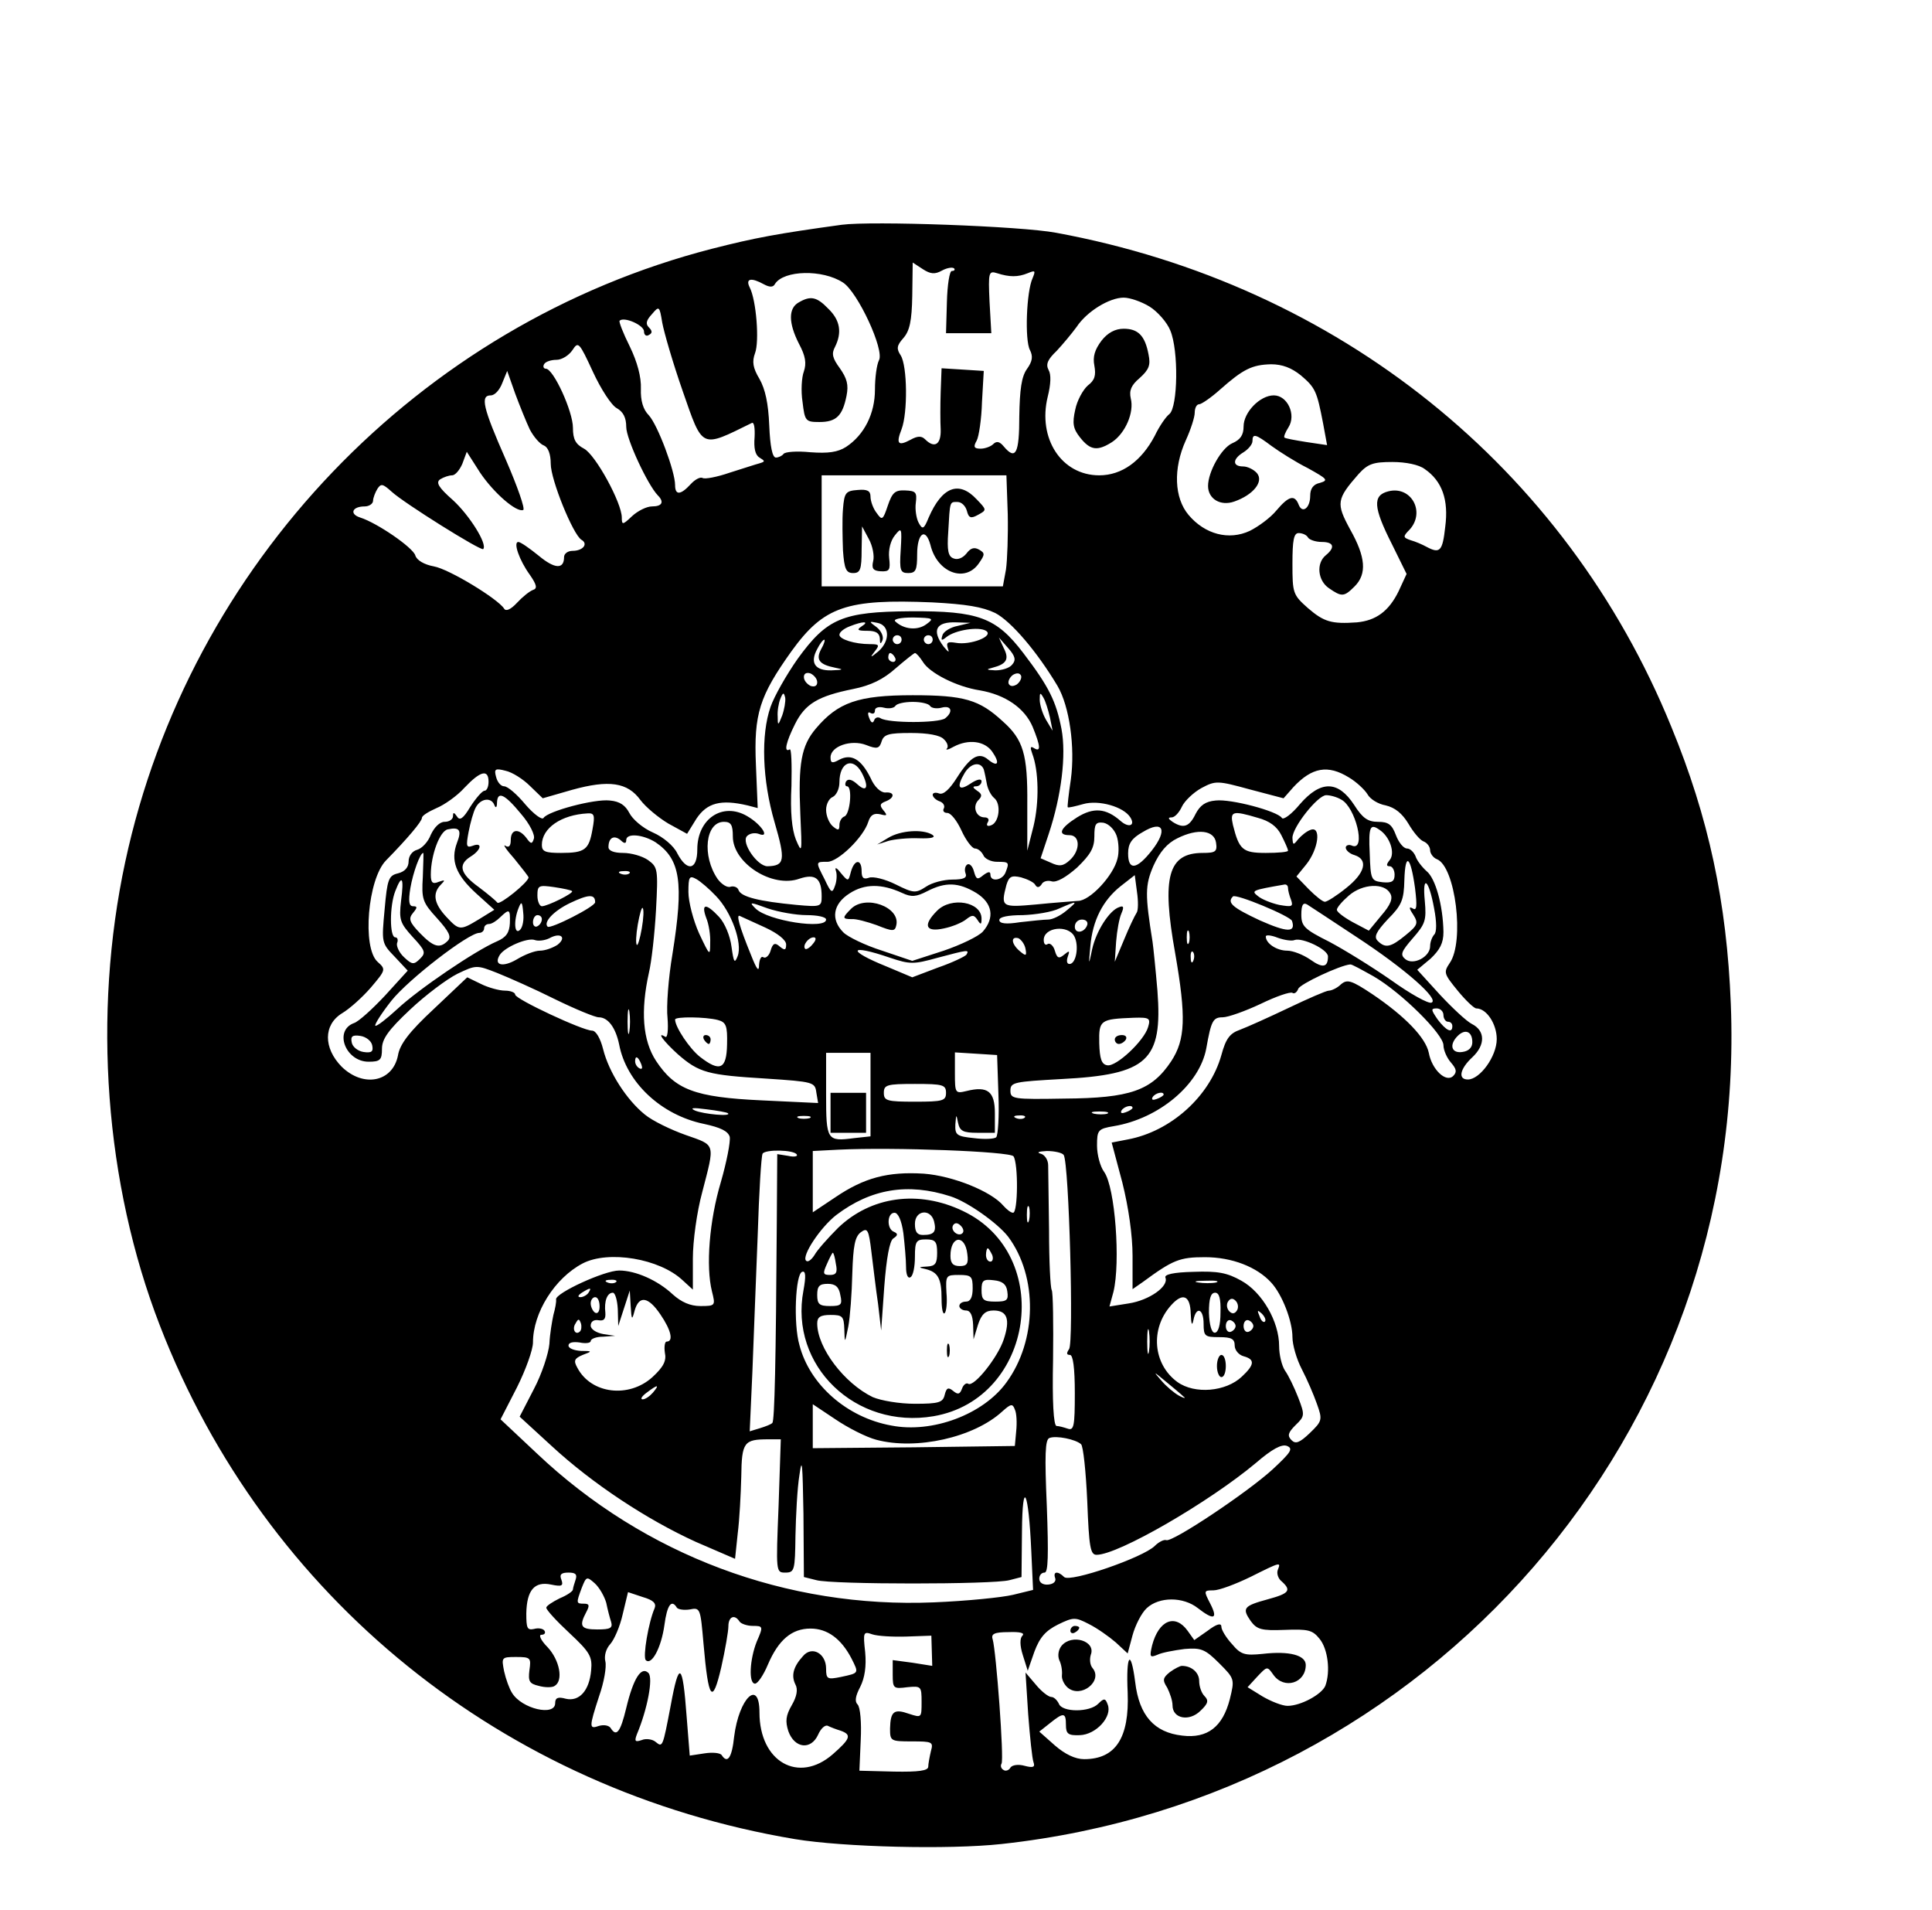 <?xml version="1.0" standalone="no"?>
<!DOCTYPE svg PUBLIC "-//W3C//DTD SVG 20010904//EN"
 "http://www.w3.org/TR/2001/REC-SVG-20010904/DTD/svg10.dtd">
<svg version="1.0" xmlns="http://www.w3.org/2000/svg"
 width="435pt" height="430pt" viewBox="0 0 435 430"
 preserveAspectRatio="xMidYMid meet">

<g transform="translate(0,430) scale(0.1,-0.1)"
fill="#000000" stroke="none">
<path d="M1895 3794 c-145 -20 -194 -29 -292 -54 -660 -170 -1177 -710 -1321
-1380 -74 -344 -46 -724 78 -1044 237 -613 774 -1046 1430 -1156 109 -18 346
-24 465 -11 966 105 1680 927 1642 1891 -9 229 -50 420 -134 624 -238 584
-750 995 -1385 1112 -79 15 -416 27 -483 18z m226 -103 c11 6 23 8 27 5 3 -3
1 -6 -5 -6 -5 0 -10 -31 -11 -70 l-2 -70 51 0 51 0 -4 71 c-3 66 -2 70 17 64
28 -9 47 -9 69 0 17 7 18 6 11 -11 -14 -30 -18 -140 -6 -162 7 -14 6 -25 -7
-43 -12 -17 -16 -46 -17 -106 0 -84 -8 -100 -35 -68 -9 11 -16 13 -24 5 -5 -5
-18 -10 -28 -10 -15 0 -17 4 -9 18 5 9 11 49 12 87 l4 70 -47 3 -48 3 -2 -53
c-1 -29 -1 -68 0 -85 1 -34 -14 -43 -35 -22 -8 8 -17 8 -33 -1 -28 -15 -33 -9
-20 24 14 37 13 142 -2 166 -10 15 -9 22 6 39 14 16 19 38 20 95 l1 75 23 -15
c17 -11 27 -12 43 -3z m-223 -27 c33 -21 94 -152 81 -175 -5 -10 -9 -39 -9
-66 0 -54 -24 -102 -65 -129 -19 -12 -40 -15 -81 -12 -30 3 -57 1 -60 -4 -3
-4 -11 -8 -17 -8 -8 0 -13 25 -15 72 -2 50 -9 82 -22 105 -15 25 -17 39 -10
58 10 26 3 119 -12 148 -10 20 3 23 32 7 13 -7 21 -7 25 1 20 31 107 33 153 3z
m690 -54 c18 -11 40 -36 47 -54 19 -45 17 -172 -2 -188 -8 -6 -23 -28 -33 -49
-30 -57 -74 -89 -125 -89 -85 0 -139 83 -116 177 7 28 8 50 2 60 -7 13 -2 24
18 43 14 15 34 39 45 54 23 35 74 66 106 66 14 0 40 -9 58 -20z m-1051 -190
c46 -132 40 -129 156 -72 5 2 7 -12 6 -32 -2 -24 1 -40 11 -46 13 -8 13 -9 0
-13 -8 -2 -38 -12 -67 -21 -29 -10 -56 -15 -61 -12 -5 3 -17 -3 -27 -14 -23
-25 -35 -25 -35 -2 0 31 -39 135 -59 157 -13 13 -19 33 -18 60 1 26 -8 60 -25
95 -15 30 -25 56 -23 58 10 10 55 -10 55 -24 0 -8 5 -12 11 -8 8 4 8 9 0 17
-8 8 -6 16 7 30 16 19 17 18 23 -19 4 -22 24 -91 46 -154z m-148 -39 c14 -8
21 -21 21 -42 0 -27 48 -130 71 -154 15 -15 10 -25 -13 -25 -12 0 -32 -10 -45
-22 -21 -20 -23 -20 -23 -3 0 33 -59 141 -85 155 -19 10 -25 21 -25 47 0 37
-44 133 -61 133 -5 0 -7 5 -4 10 3 6 16 10 28 10 12 0 28 10 36 22 13 20 15
18 46 -49 18 -39 42 -76 54 -82z m1540 74 c33 -28 36 -36 50 -108 l9 -49 -47
7 c-25 4 -47 8 -49 10 -2 2 2 12 9 23 18 28 -2 72 -33 72 -31 0 -68 -38 -68
-70 0 -19 -7 -30 -26 -38 -24 -11 -54 -64 -54 -96 0 -29 28 -46 59 -35 43 15
67 45 51 64 -7 8 -21 15 -31 15 -25 0 -24 17 1 32 11 7 20 18 20 25 0 18 7 16
43 -11 18 -13 54 -36 82 -50 43 -24 47 -27 27 -33 -15 -3 -22 -13 -22 -29 0
-28 -18 -41 -26 -20 -9 23 -22 20 -50 -13 -13 -16 -40 -36 -60 -46 -47 -22
-101 -8 -138 36 -32 38 -35 104 -6 168 11 24 20 52 20 62 0 10 4 19 10 19 5 0
27 15 47 33 52 46 72 56 115 57 25 0 46 -8 67 -25z m-1736 -122 c9 -17 23 -33
32 -36 9 -4 15 -19 15 -41 0 -36 50 -159 69 -171 16 -9 4 -25 -20 -25 -10 0
-19 -6 -19 -14 0 -28 -21 -27 -57 3 -21 17 -41 31 -46 31 -12 0 2 -41 26 -74
16 -23 17 -31 7 -34 -8 -3 -24 -16 -36 -29 -14 -15 -25 -20 -29 -13 -14 22
-124 89 -158 95 -22 4 -39 14 -42 25 -6 18 -86 73 -124 85 -25 8 -18 25 10 25
10 0 19 6 19 13 0 6 5 19 10 27 8 12 12 11 32 -7 27 -25 201 -134 206 -129 10
11 -31 76 -68 110 -33 29 -39 40 -29 47 8 5 20 9 27 9 7 0 17 12 23 26 l10 27
30 -47 c31 -46 82 -90 97 -84 5 2 -13 53 -39 113 -52 118 -58 145 -34 145 9 0
20 12 26 28 l11 27 18 -51 c10 -27 25 -64 33 -81z m2015 -89 c39 -27 54 -69
46 -130 -6 -55 -12 -61 -42 -45 -9 5 -25 12 -36 15 -17 6 -18 8 -2 24 36 40 3
99 -48 86 -36 -9 -34 -36 8 -119 l33 -67 -18 -39 c-22 -45 -51 -66 -94 -70
-57 -4 -74 1 -110 32 -34 30 -35 34 -35 100 0 53 3 69 14 69 8 0 18 -4 21 -10
3 -5 17 -10 31 -10 27 0 31 -12 9 -30 -22 -18 -18 -57 7 -74 29 -20 34 -20 58
4 28 28 25 66 -10 128 -32 59 -31 68 19 125 21 23 33 27 76 27 30 0 60 -6 73
-16z m-939 -101 c1 -48 -1 -104 -4 -125 l-7 -38 -204 0 -204 0 0 125 0 125
208 0 208 0 3 -87z m-28 -223 c36 -19 94 -87 140 -164 27 -46 40 -138 30 -211
-5 -33 -8 -61 -7 -62 1 -2 17 2 35 7 35 10 91 -6 106 -30 12 -19 -4 -24 -22
-8 -33 29 -61 31 -98 8 -38 -24 -45 -40 -17 -40 24 0 25 -34 1 -56 -15 -14
-24 -15 -43 -6 l-23 10 18 54 c29 87 40 178 29 237 -12 62 -28 95 -86 171 -61
80 -101 95 -254 94 -153 -1 -188 -16 -254 -107 -26 -37 -53 -85 -61 -108 -22
-63 -19 -164 9 -260 25 -86 23 -98 -16 -99 -23 0 -60 54 -46 68 6 6 17 8 26 5
27 -11 7 21 -26 40 -55 32 -112 -6 -112 -75 0 -47 -23 -51 -45 -9 -8 17 -32
37 -55 47 -23 10 -46 30 -53 44 -9 17 -21 26 -44 28 -35 4 -139 -24 -149 -39
-3 -6 -22 8 -41 30 -19 23 -40 41 -48 41 -7 0 -15 9 -18 21 -5 18 -2 20 21 14
15 -3 40 -19 55 -34 l29 -28 66 19 c83 23 125 17 154 -23 12 -16 41 -40 63
-53 l42 -23 21 34 c24 36 55 44 115 30 l23 -6 -4 97 c-5 115 8 155 80 256 73
101 124 118 317 110 76 -4 113 -10 142 -24z m-155 -25 c-20 -15 -51 -12 -70 6
-6 5 10 9 40 9 45 -1 48 -2 30 -15z m-146 -5 c-12 -8 -9 -10 13 -10 19 0 27
-5 28 -17 0 -13 2 -14 6 -4 3 8 -3 21 -13 29 -18 13 -18 14 1 10 28 -5 30 -40
3 -64 -18 -15 -20 -15 -9 -1 12 15 11 17 -10 17 -35 0 -69 11 -69 21 0 6 10
14 23 19 30 12 46 12 27 0z m216 1 c-16 -3 -32 -13 -34 -21 -4 -12 -2 -13 9
-4 20 16 73 24 89 14 19 -12 -35 -33 -68 -27 -18 3 -22 1 -18 -12 4 -11 2 -10
-9 3 -28 37 -18 57 29 55 l31 -1 -29 -7z m-126 -31 c0 -5 -4 -10 -10 -10 -5 0
-10 5 -10 10 0 6 5 10 10 10 6 0 10 -4 10 -10z m70 0 c0 -5 -4 -10 -10 -10 -5
0 -10 5 -10 10 0 6 5 10 10 10 6 0 10 -4 10 -10z m-251 -21 c-13 -24 -4 -35
31 -42 21 -4 19 -5 -8 -6 -37 -1 -49 17 -32 48 6 12 13 21 16 21 2 0 0 -9 -7
-21z m430 -35 c-6 -8 -23 -13 -38 -13 -20 1 -22 2 -6 6 31 8 38 19 25 44 l-11
24 21 -24 c16 -18 18 -27 9 -37z m-264 16 c3 -5 1 -10 -4 -10 -6 0 -11 5 -11
10 0 6 2 10 4 10 3 0 8 -4 11 -10z m63 -10 c15 -25 76 -56 128 -64 58 -10 101
-40 119 -82 18 -44 19 -58 3 -48 -8 5 -9 2 -4 -12 15 -39 16 -110 3 -164 l-14
-55 0 105 c1 112 -9 145 -55 186 -53 49 -87 59 -203 59 -123 0 -168 -16 -218
-75 -33 -39 -40 -79 -35 -193 4 -87 4 -90 -10 -57 -9 23 -13 62 -10 121 1 48
0 85 -4 82 -14 -8 -8 17 12 57 23 46 52 63 131 79 40 8 68 22 95 46 22 19 41
34 44 35 3 0 11 -9 18 -20z m-238 -46 c0 -8 -6 -11 -15 -8 -8 4 -15 12 -15 20
0 8 6 11 15 8 8 -4 15 -12 15 -20z m449 -5 c-9 -5 -15 -4 -18 2 -2 6 3 15 10
20 9 5 15 4 18 -2 2 -6 -3 -15 -10 -20z m-528 -70 c-9 -23 -10 -23 -10 -2 -1
12 2 30 6 40 6 15 8 15 11 2 1 -8 -2 -26 -7 -40z m603 -4 l6 -30 -15 25 c-8
14 -14 34 -14 45 0 16 1 17 8 5 5 -8 11 -28 15 -45z m-270 26 c3 -5 15 -7 26
-4 22 6 27 -9 8 -24 -15 -11 -127 -11 -145 0 -6 4 -13 2 -15 -5 -3 -7 -7 -5
-11 6 -4 10 -3 15 3 11 6 -3 10 -1 10 6 0 6 8 9 20 6 11 -3 23 -1 26 4 3 5 20
9 39 9 19 0 36 -4 39 -9z m31 -75 c8 -7 11 -17 7 -21 -4 -4 3 -3 15 4 34 18
70 13 87 -11 18 -26 13 -36 -9 -18 -21 18 -40 7 -70 -40 -17 -27 -31 -40 -41
-36 -8 3 -14 1 -14 -3 0 -5 7 -12 16 -15 8 -3 12 -10 9 -16 -3 -5 0 -10 8 -10
8 0 22 -18 32 -40 10 -22 24 -40 30 -40 7 0 15 -7 19 -15 3 -8 17 -15 31 -15
27 0 28 -1 19 -24 -7 -18 -34 -22 -34 -5 0 8 -5 7 -16 -1 -13 -11 -16 -10 -21
8 -3 12 -10 19 -15 16 -5 -3 -7 -12 -4 -20 4 -10 -4 -14 -30 -14 -19 0 -46 -7
-59 -16 -23 -15 -28 -15 -68 5 -24 12 -52 19 -61 15 -12 -4 -16 0 -16 15 0 28
-16 27 -24 -1 -6 -23 -6 -23 -23 -3 -9 12 -14 14 -11 5 3 -8 2 -24 -2 -34 -6
-18 -9 -16 -23 14 -21 41 -21 40 6 40 24 0 81 55 92 90 5 16 13 20 27 17 15
-4 17 -3 7 9 -9 11 -8 15 5 20 21 8 21 22 -1 20 -10 0 -24 12 -33 33 -21 42
-43 55 -70 41 -16 -9 -20 -8 -20 5 0 25 46 41 80 28 25 -10 30 -8 35 8 5 16
16 19 66 19 38 0 66 -5 74 -14z m-185 -75 c17 -32 12 -46 -9 -27 -12 11 -21
14 -26 7 -3 -6 -2 -11 2 -11 13 0 7 -64 -6 -68 -6 -2 -11 -11 -11 -19 0 -13
-3 -13 -15 -3 -8 7 -15 23 -15 37 0 13 7 26 15 29 8 4 15 18 15 33 0 45 30 58
50 22z m275 7 c2 -7 5 -22 7 -33 2 -11 9 -25 16 -31 17 -13 12 -56 -7 -62 -8
-3 -11 0 -7 7 4 6 1 11 -7 11 -20 0 -28 25 -14 39 9 9 8 14 -3 21 -10 7 -11
10 -2 10 6 0 12 5 12 11 0 7 -10 5 -25 -5 -27 -18 -32 -8 -13 24 14 23 36 26
43 8z m822 -18 c17 -10 36 -28 42 -38 6 -11 24 -22 41 -25 21 -5 37 -18 51
-41 11 -19 26 -37 34 -40 8 -3 15 -12 15 -20 0 -7 7 -17 15 -20 42 -16 63
-186 29 -234 -14 -21 -13 -24 18 -62 18 -22 37 -40 42 -40 23 0 46 -35 46 -69
0 -39 -38 -91 -65 -91 -23 0 -18 24 10 50 30 28 29 60 -1 75 -12 6 -44 36 -72
66 l-51 56 30 25 c21 20 29 35 29 60 -1 60 -18 121 -38 137 -10 9 -22 24 -25
34 -4 9 -12 17 -19 17 -8 0 -19 14 -25 30 -9 24 -17 30 -40 30 -23 0 -35 8
-54 38 -36 55 -75 56 -122 2 -19 -23 -38 -37 -41 -31 -10 15 -114 43 -149 39
-23 -2 -35 -11 -45 -30 -14 -29 -27 -34 -52 -18 -10 7 -11 10 -2 10 7 0 17 11
23 24 6 13 26 32 44 42 32 17 36 17 109 -3 l76 -20 22 25 c42 45 78 51 125 22z
m-1937 -10 c0 -11 -4 -20 -9 -20 -5 0 -19 -16 -32 -36 -16 -27 -24 -32 -30
-22 -7 10 -9 10 -9 1 0 -7 -8 -13 -19 -13 -11 0 -23 -12 -31 -29 -6 -16 -20
-31 -31 -34 -11 -3 -19 -14 -19 -26 0 -13 -8 -23 -24 -27 -21 -5 -24 -13 -30
-81 -7 -75 -7 -76 23 -107 l29 -31 -51 -56 c-29 -31 -60 -59 -70 -62 -46 -17
-19 -87 33 -87 26 0 30 4 30 29 0 22 14 42 63 88 35 33 83 69 107 81 42 20 43
20 89 2 25 -10 84 -36 130 -59 47 -23 91 -41 99 -41 21 0 38 -23 46 -61 16
-85 94 -159 191 -179 37 -8 54 -16 58 -29 2 -11 -7 -57 -20 -102 -26 -87 -34
-190 -20 -246 8 -32 8 -33 -26 -33 -23 0 -43 9 -62 26 -34 32 -84 54 -121 54
-33 0 -144 -51 -142 -65 1 -5 -2 -21 -6 -35 -3 -14 -8 -43 -9 -65 -2 -22 -17
-68 -35 -102 l-32 -62 72 -66 c92 -85 215 -166 325 -216 l88 -38 6 57 c4 31 7
89 8 128 1 78 6 84 61 84 l28 0 -5 -150 c-6 -149 -6 -150 15 -150 21 0 22 5
23 83 1 45 4 107 9 137 6 43 7 24 9 -87 l1 -143 28 -7 c35 -10 399 -10 435 0
l27 7 1 103 c1 121 15 92 21 -45 l4 -87 -45 -11 c-25 -6 -105 -14 -178 -17
-332 -14 -652 106 -894 335 l-82 77 37 72 c20 40 36 85 36 101 0 67 49 145
112 178 58 30 173 11 225 -38 l23 -21 0 70 c0 39 9 105 21 149 29 112 31 105
-37 129 -34 12 -75 32 -92 46 -41 33 -81 95 -94 147 -6 24 -16 42 -25 42 -21
0 -173 71 -173 81 0 5 -11 9 -23 9 -13 0 -38 7 -54 15 l-31 15 -75 -71 c-56
-52 -77 -80 -81 -105 -12 -60 -78 -73 -127 -25 -41 42 -41 94 1 120 17 10 46
36 65 58 34 40 34 41 15 58 -35 32 -22 186 19 228 49 50 81 88 81 96 0 5 15
14 33 22 17 7 46 27 63 46 36 38 54 42 54 13z m73 -72 c20 -23 32 -48 29 -56
-4 -13 -7 -12 -17 2 -17 22 -35 20 -35 -5 0 -13 -4 -18 -12 -13 -7 5 2 -9 20
-29 17 -21 32 -40 32 -42 0 -11 -65 -63 -70 -57 -3 4 -22 20 -42 35 -43 31
-47 51 -18 69 24 15 27 33 4 24 -14 -5 -15 -1 -9 31 4 21 11 46 16 55 11 21
35 24 42 6 3 -8 6 -6 6 5 1 27 17 20 54 -25z m1847 32 c32 -17 56 -115 25
-104 -8 4 -15 1 -15 -4 0 -6 9 -14 20 -17 31 -10 24 -40 -19 -74 -21 -17 -43
-31 -48 -31 -5 0 -21 13 -36 28 l-28 29 22 27 c28 35 34 87 10 78 -9 -3 -21
-13 -28 -21 -11 -14 -12 -14 -13 3 0 24 57 96 76 96 9 0 24 -4 34 -10z m-1686
-67 c-8 -46 -17 -53 -71 -53 -35 0 -43 3 -43 18 0 38 44 68 103 71 15 1 17 -4
11 -36z m1498 26 c26 -7 43 -19 53 -39 8 -16 15 -31 15 -35 0 -3 -22 -5 -50
-5 -52 0 -60 7 -74 63 -7 31 -1 33 56 16z m-1182 -42 c0 -60 89 -117 150 -95
36 12 50 1 50 -40 0 -23 -2 -24 -57 -19 -84 8 -124 18 -130 33 -2 7 -11 10
-18 8 -7 -3 -20 5 -29 17 -36 52 -28 129 14 129 16 0 20 -7 20 -33z m864 2 c5
-14 6 -38 2 -52 -9 -38 -62 -95 -89 -95 -12 -1 -55 -4 -94 -8 -78 -7 -80 -6
-67 44 6 19 11 22 33 17 14 -4 29 -11 32 -17 4 -7 9 -6 14 1 3 7 14 10 23 7
11 -3 32 9 57 31 30 29 39 44 39 70 0 28 3 33 20 31 12 -2 25 -15 30 -29z m79
-34 c-34 -43 -53 -45 -53 -6 0 22 8 34 33 48 46 28 57 5 20 -42z m-1564 18
c-15 -40 -3 -72 43 -114 l41 -37 -34 -21 c-43 -26 -45 -26 -74 5 -28 30 -32
53 -12 73 10 10 9 11 -5 6 -14 -6 -18 -2 -18 16 0 44 20 98 38 102 27 6 32 -2
21 -30z m2077 29 c23 -15 36 -52 23 -68 -8 -10 -8 -14 0 -14 6 0 11 -9 11 -19
0 -15 -6 -19 -27 -17 -26 3 -27 6 -29 65 -3 60 1 68 22 53z m-368 -29 c3 -20
-1 -23 -30 -23 -78 0 -93 -54 -62 -226 25 -144 23 -194 -9 -243 -44 -66 -92
-83 -241 -84 -115 -2 -121 -1 -121 18 0 19 9 20 115 26 194 10 228 41 216 199
-4 47 -9 96 -11 110 -17 106 -17 127 2 171 14 31 31 51 54 62 46 23 83 18 87
-10z m-1328 6 c0 16 37 13 66 -5 56 -38 64 -90 38 -252 -9 -53 -14 -118 -11
-144 2 -26 0 -45 -5 -42 -21 13 -4 -10 28 -39 48 -42 68 -47 199 -55 106 -7
110 -8 113 -31 l4 -24 -127 6 c-151 7 -195 24 -238 89 -30 46 -35 112 -16 198
6 25 13 88 16 141 5 93 4 97 -18 113 -13 9 -38 16 -56 16 -21 0 -33 5 -33 13
0 21 12 28 27 16 9 -9 13 -8 13 0z m-458 -83 c-3 -50 -1 -57 32 -93 27 -30 33
-42 24 -51 -18 -18 -32 -14 -63 18 -23 24 -26 32 -15 45 10 12 10 15 0 15 -9
0 -11 11 -6 41 6 35 22 79 29 79 1 0 0 -24 -1 -54z m2234 -25 c5 -41 4 -52 -5
-46 -9 5 -9 1 1 -14 12 -19 10 -24 -17 -46 -34 -28 -46 -30 -63 -13 -9 9 -4
20 23 49 31 31 36 43 37 88 2 64 14 54 24 -18z m-1769 33 c-3 -3 -12 -4 -19
-1 -8 3 -5 6 6 6 11 1 17 -2 13 -5z m195 -51 c35 -36 60 -106 49 -135 -7 -18
-9 -15 -14 21 -3 24 -15 53 -28 67 -29 31 -41 31 -29 -2 6 -14 10 -40 9 -57 0
-30 -1 -29 -25 22 -13 29 -24 71 -24 93 0 34 2 38 18 29 9 -5 29 -22 44 -38z
m947 -38 c-4 -6 -17 -33 -28 -60 l-21 -50 3 45 c2 25 7 53 12 64 6 14 5 18 -5
14 -22 -7 -52 -54 -61 -95 -8 -38 -8 -37 -4 7 5 58 28 103 68 135 l32 25 5
-38 c3 -20 3 -42 -1 -47z m-1656 27 c-5 -43 -2 -50 26 -81 29 -31 30 -36 17
-49 -14 -14 -18 -14 -36 3 -11 10 -18 25 -16 32 3 7 1 13 -4 13 -13 0 -13 71
0 104 15 39 20 31 13 -22z m2326 -17 c6 -31 6 -54 0 -59 -5 -6 -9 -17 -9 -26
0 -24 -38 -44 -56 -29 -12 10 -9 17 17 47 28 32 31 40 27 84 -6 61 9 49 21
-17z m-1941 39 c5 -4 -55 -34 -68 -34 -5 0 -10 11 -10 24 0 23 3 24 38 19 20
-3 39 -7 40 -9z m743 -4 c21 -10 32 -9 57 4 41 21 70 20 110 -4 37 -23 42 -56
15 -87 -10 -11 -50 -30 -88 -43 l-71 -23 -68 23 c-38 12 -77 31 -87 41 -29 29
-24 64 14 88 34 22 72 22 118 1z m869 11 c0 -5 3 -17 7 -27 5 -15 2 -16 -27
-11 -18 4 -40 13 -48 20 -15 12 -14 13 61 26 4 0 7 -3 7 -8z m230 -12 c7 -11
1 -26 -20 -50 l-28 -34 -36 19 c-20 11 -36 23 -36 28 0 5 12 19 27 32 31 27
80 29 93 5z m-1790 -20 c0 -10 -101 -61 -107 -55 -10 10 13 35 50 53 42 20 57
21 57 2z m1569 -42 c9 -27 -11 -26 -72 1 -62 29 -75 40 -61 54 6 7 129 -44
133 -55z m-1738 -20 c-13 -13 -15 21 -3 50 6 15 8 13 10 -11 2 -16 -1 -33 -7
-39z m645 33 c24 0 44 -4 44 -10 0 -23 -131 -3 -159 25 -15 15 -13 15 28 0 24
-8 63 -15 87 -15z m585 10 c-13 -11 -31 -20 -41 -20 -9 0 -38 -3 -64 -6 -31
-5 -46 -3 -46 5 0 7 20 11 53 11 28 1 66 7 82 15 41 18 44 18 16 -5z m653 -59
c110 -72 188 -141 169 -148 -7 -3 -48 20 -90 50 -43 30 -106 69 -140 87 -56
28 -63 35 -63 61 0 22 4 28 13 23 6 -4 57 -37 111 -73z m-1609 19 c-4 -23 -9
-39 -11 -37 -3 2 -2 23 2 46 4 23 9 40 11 37 3 -3 2 -23 -2 -46z m-297 12 c-1
-21 -8 -32 -29 -41 -49 -21 -177 -108 -224 -152 -25 -23 -47 -40 -50 -38 -2 3
14 28 36 56 38 48 174 153 198 153 6 0 11 5 11 10 0 6 5 10 11 10 6 0 17 7 25
15 21 20 23 19 22 -13z m72 9 c0 -6 -4 -13 -10 -16 -5 -3 -10 1 -10 9 0 9 5
16 10 16 6 0 10 -4 10 -9z m503 -19 c28 -13 47 -28 47 -38 0 -13 -3 -14 -14
-5 -11 10 -16 8 -21 -9 -3 -11 -11 -18 -16 -15 -5 4 -9 -4 -10 -17 0 -17 -5
-11 -18 22 -27 66 -34 93 -25 88 5 -2 30 -14 57 -26z m725 6 c-6 -18 -28 -21
-28 -4 0 9 7 16 16 16 9 0 14 -5 12 -12z m-29 -26 c11 -21 4 -62 -11 -62 -6 0
-7 7 -4 16 5 14 4 15 -8 5 -12 -10 -16 -8 -21 9 -3 11 -11 18 -16 15 -5 -4 -9
0 -9 9 0 29 55 35 69 8z m258 -14 c-3 -7 -5 -2 -5 12 0 14 2 19 5 13 2 -7 2
-19 0 -25z m-1422 -5 c-11 -7 -28 -13 -39 -13 -12 0 -35 -9 -53 -20 -31 -18
-52 -13 -38 10 11 18 63 40 79 34 8 -3 23 -1 33 4 25 14 40 2 18 -15z m1660
11 c17 6 75 -21 75 -37 0 -25 -12 -27 -40 -7 -16 11 -39 20 -52 20 -23 0 -48
16 -48 32 0 4 12 3 27 -3 14 -5 32 -8 38 -5z m-1085 -9 c-7 -9 -15 -13 -17
-11 -7 7 7 26 19 26 6 0 6 -6 -2 -15z m479 -11 c3 -16 1 -17 -13 -5 -19 16
-21 34 -3 29 6 -3 14 -13 16 -24z m-305 -20 c45 -15 53 -15 107 0 68 18 72 19
65 7 -3 -4 -32 -18 -64 -29 l-58 -22 -57 24 c-92 37 -86 52 7 20z m683 -6 c-3
-8 -6 -5 -6 6 -1 11 2 17 5 13 3 -3 4 -12 1 -19z m406 -36 c62 -36 157 -130
157 -155 0 -11 8 -29 17 -39 12 -14 14 -21 5 -30 -16 -16 -48 14 -55 52 -7 34
-53 82 -127 132 -48 32 -57 34 -71 22 -8 -8 -21 -14 -27 -14 -6 0 -47 -18 -91
-39 -44 -21 -93 -43 -109 -49 -23 -8 -32 -20 -42 -57 -26 -93 -114 -172 -211
-190 l-36 -7 24 -90 c14 -56 23 -119 23 -165 l0 -75 23 16 c68 50 83 56 140
56 61 0 117 -22 149 -57 25 -27 48 -87 48 -123 0 -17 9 -49 21 -72 12 -23 27
-58 34 -78 13 -36 12 -39 -16 -66 -23 -22 -32 -25 -41 -16 -10 10 -8 17 9 34
21 20 21 23 6 62 -9 23 -22 50 -30 61 -7 11 -13 35 -13 55 0 55 -38 121 -85
147 -32 18 -53 22 -108 20 -45 -1 -66 -6 -63 -13 8 -20 -37 -51 -82 -58 l-44
-7 9 33 c16 66 4 235 -21 270 -9 12 -16 39 -16 59 0 35 2 38 38 44 102 17 193
94 208 175 11 62 15 70 37 70 12 0 51 14 85 30 35 17 67 28 72 25 4 -3 10 1
13 9 4 11 94 53 117 55 3 1 26 -12 53 -27z m-1676 -124 c-2 -13 -4 -3 -4 22 0
25 2 35 4 23 2 -13 2 -33 0 -45z m1833 37 c0 -8 5 -15 10 -15 6 0 10 -4 10
-10 0 -17 -14 -10 -33 15 -15 22 -16 25 -2 25 8 0 15 -7 15 -15z m-1634 -11
c19 -5 22 -13 21 -55 -1 -56 -16 -63 -61 -28 -23 18 -56 67 -56 84 0 7 69 6
96 -1z m969 -16 c-9 -31 -72 -90 -92 -86 -13 2 -17 15 -18 50 -1 52 2 54 78
57 35 1 38 -1 32 -21z m730 -34 c0 -12 -8 -20 -22 -22 -25 -4 -31 16 -11 36
17 17 33 10 33 -14z m-2477 -7 c3 -14 -1 -18 -20 -15 -12 2 -24 11 -26 21 -3
14 1 18 20 15 12 -2 24 -11 26 -21z m1122 -111 l0 -94 -37 -4 c-61 -8 -63 -5
-63 98 l0 94 50 0 50 0 0 -94z m288 0 c2 -49 -1 -92 -5 -96 -4 -4 -27 -5 -50
-2 -39 4 -43 7 -42 31 2 23 2 24 6 4 4 -19 11 -23 44 -23 l39 0 0 44 c0 49
-16 62 -64 50 -25 -6 -26 -5 -26 40 l0 47 48 -3 47 -3 3 -89z m-804 68 c3 -8
2 -12 -4 -9 -6 3 -10 10 -10 16 0 14 7 11 14 -7z m686 -64 c0 -18 -7 -20 -70
-20 -63 0 -70 2 -70 20 0 18 7 20 70 20 63 0 70 -2 70 -20z m490 -4 c0 -2 -7
-7 -16 -10 -8 -3 -12 -2 -9 4 6 10 25 14 25 6z m-981 -42 c9 -8 -55 -2 -74 6
-13 6 -5 7 25 3 25 -3 47 -7 49 -9z m911 12 c0 -2 -7 -7 -16 -10 -8 -3 -12 -2
-9 4 6 10 25 14 25 6z m-57 -13 c-7 -2 -21 -2 -30 0 -10 3 -4 5 12 5 17 0 24
-2 18 -5z m-670 -10 c-7 -2 -19 -2 -25 0 -7 3 -2 5 12 5 14 0 19 -2 13 -5z
m484 1 c-3 -3 -12 -4 -19 -1 -8 3 -5 6 6 6 11 1 17 -2 13 -5z m-25 -87 c11
-17 10 -127 -1 -127 -5 0 -14 7 -22 16 -27 32 -113 67 -179 72 -81 5 -134 -9
-199 -53 l-51 -34 0 69 0 69 58 3 c124 6 387 -4 394 -15z m-488 4 c3 -4 -6 -6
-19 -3 l-25 4 -1 -153 c-2 -312 -5 -448 -10 -452 -2 -3 -15 -8 -28 -12 l-23
-7 6 133 c3 74 8 213 12 309 3 96 8 178 11 183 6 10 71 9 77 -2z m601 -1 c12
-19 23 -424 12 -437 -6 -9 -6 -13 2 -13 7 0 11 -29 11 -86 0 -74 -2 -85 -16
-80 -9 3 -20 6 -25 6 -7 0 -10 57 -8 149 1 81 0 152 -3 157 -3 5 -6 65 -6 134
-1 69 -2 135 -2 147 0 12 -8 24 -17 26 -10 3 -4 5 14 6 17 0 35 -4 38 -9z
m-255 -93 c38 -12 106 -60 130 -91 67 -90 65 -234 -4 -328 -52 -72 -167 -115
-259 -97 -100 18 -184 92 -207 181 -14 48 -9 160 6 165 8 3 9 -9 3 -42 -32
-169 117 -313 293 -283 227 39 273 364 66 462 -100 48 -207 33 -281 -38 -23
-23 -47 -50 -53 -61 -7 -11 -15 -17 -19 -13 -11 10 32 75 68 103 78 59 161 73
257 42z m177 -54 c-3 -10 -5 -4 -5 12 0 17 2 24 5 18 2 -7 2 -21 0 -30z m-283
-29 c3 -26 6 -60 6 -76 0 -17 4 -27 10 -23 6 3 10 24 10 46 0 35 3 39 25 39
21 0 25 -5 25 -30 0 -24 -4 -30 -22 -31 -21 -1 -21 -2 -3 -6 27 -7 35 -21 35
-67 0 -22 3 -36 7 -32 4 4 6 25 4 46 -2 39 -1 40 28 40 28 0 31 -3 31 -30 0
-20 -5 -30 -15 -30 -8 0 -15 -4 -15 -10 0 -5 7 -10 15 -10 10 0 15 -11 16 -32
l1 -33 10 33 c8 24 17 32 35 32 31 0 38 -20 23 -65 -13 -40 -67 -108 -80 -100
-4 3 -11 -2 -14 -11 -5 -13 -9 -14 -20 -5 -11 9 -15 7 -19 -9 -4 -17 -13 -20
-67 -20 -35 0 -76 7 -95 15 -64 31 -125 111 -125 166 0 14 7 19 30 19 27 0 30
-3 31 -32 1 -33 1 -33 9 6 4 21 8 75 9 119 2 63 6 83 19 93 15 11 18 7 24 -44
4 -31 10 -84 15 -117 l7 -60 7 99 c5 65 12 102 20 108 11 7 11 11 2 15 -17 6
-16 43 1 43 8 0 16 -17 20 -46z m69 27 c6 -24 0 -31 -25 -31 -13 0 -18 7 -18
25 0 31 35 35 43 6z m64 -27 c-9 -9 -28 6 -21 18 4 6 10 6 17 -1 6 -6 8 -13 4
-17z m11 -47 c3 -22 -1 -27 -17 -27 -15 0 -21 6 -21 23 0 46 33 49 38 4z m56
-2 c3 -8 1 -15 -4 -15 -6 0 -10 7 -10 15 0 8 2 15 4 15 2 0 6 -7 10 -15z
m-352 -20 c4 -19 1 -25 -13 -25 -16 0 -17 3 -7 25 6 14 12 25 13 25 2 0 5 -11
7 -25z m-495 -41 c-3 -3 -12 -4 -19 -1 -8 3 -5 6 6 6 11 1 17 -2 13 -5z m881
-21 c3 -20 -1 -23 -27 -23 -27 0 -31 4 -31 26 0 22 4 25 28 22 19 -2 28 -9 30
-25z m470 20 c-10 -2 -28 -2 -40 0 -13 2 -5 4 17 4 22 1 32 -1 23 -4z m-846
-28 c5 -22 2 -25 -23 -25 -24 0 -29 4 -29 25 0 20 5 25 24 25 17 0 25 -7 28
-25z m-567 5 c-3 -5 -12 -10 -18 -10 -7 0 -6 4 3 10 19 12 23 12 15 0z m66
-37 l1 -38 13 40 13 40 2 -35 c2 -32 3 -33 9 -10 10 35 31 31 58 -9 24 -35 30
-61 14 -61 -4 0 -6 -11 -4 -25 4 -18 -3 -32 -28 -55 -53 -48 -138 -38 -169 21
-9 16 -7 21 12 29 22 8 22 9 -4 9 -16 1 -28 6 -28 12 0 7 10 9 25 7 14 -3 25
-1 25 3 0 5 12 10 28 10 l27 2 -27 4 c-16 3 -28 11 -28 19 0 9 7 14 18 12 12
-2 16 3 15 17 -3 26 4 45 17 45 5 0 10 -17 11 -37z m1357 -8 c0 -28 -5 -45
-13 -45 -7 0 -12 17 -13 45 0 32 4 45 14 45 9 0 13 -13 12 -45z m-1398 14 c0
-11 -4 -17 -10 -14 -5 3 -10 13 -10 21 0 8 5 14 10 14 6 0 10 -9 10 -21z
m1331 -16 c1 -24 3 -29 6 -15 6 32 23 27 23 -8 0 -28 3 -30 35 -30 28 0 35 -4
35 -19 0 -10 9 -21 20 -24 26 -7 25 -19 -4 -46 -36 -34 -106 -40 -145 -12 -55
40 -62 120 -14 173 26 29 43 22 44 -19z m104 7 c-5 -8 -11 -8 -17 -2 -6 6 -7
16 -3 22 5 8 11 8 17 2 6 -6 7 -16 3 -22z m63 -25 c-3 -3 -9 2 -12 12 -6 14
-5 15 5 6 7 -7 10 -15 7 -18z m-1542 -22 c-10 -10 -19 5 -10 18 6 11 8 11 12
0 2 -7 1 -15 -2 -18z m1476 12 c0 -5 -5 -11 -11 -13 -6 -2 -11 4 -11 13 0 9 5
15 11 13 6 -2 11 -8 11 -13z m40 0 c0 -5 -5 -11 -11 -13 -6 -2 -11 4 -11 13 0
9 5 15 11 13 6 -2 11 -8 11 -13z m-235 -57 c-2 -13 -4 -3 -4 22 0 25 2 35 4
23 2 -13 2 -33 0 -45z m78 -102 c6 -4 1 -4 -10 2 -11 6 -29 21 -40 34 -19 22
-19 22 10 -2 17 -14 35 -29 40 -34z m-1195 9 c-7 -8 -17 -15 -23 -15 -6 0 -2
7 9 15 25 19 30 19 14 0z m503 -106 c90 -24 220 5 284 64 19 17 23 18 28 4 4
-8 5 -30 3 -49 l-3 -33 -227 -3 -228 -2 0 49 0 50 51 -34 c28 -19 69 -40 92
-46z m461 -10 c5 -4 11 -62 14 -128 4 -104 7 -121 21 -121 49 0 254 119 359
207 36 31 58 43 70 38 14 -6 9 -14 -33 -53 -57 -52 -225 -164 -239 -159 -5 2
-17 -4 -26 -13 -26 -26 -191 -83 -204 -70 -14 14 -26 13 -20 -3 2 -7 -4 -13
-16 -14 -11 -1 -20 4 -20 13 0 8 5 14 12 14 8 0 9 39 5 149 -5 115 -4 151 6
154 15 6 59 -3 71 -14z m443 -283 c-3 -8 1 -20 9 -26 22 -20 17 -27 -31 -40
-55 -15 -59 -20 -39 -49 14 -19 24 -22 76 -20 53 2 63 0 79 -20 19 -23 25 -74
13 -106 -8 -19 -55 -45 -85 -45 -12 0 -37 10 -56 21 l-34 21 22 24 c22 23 22
24 36 4 24 -34 73 -19 73 22 0 22 -37 32 -97 25 -40 -4 -49 -2 -69 22 -13 14
-24 32 -24 39 0 9 -10 7 -31 -9 l-30 -21 -15 21 c-28 39 -65 24 -80 -33 -6
-26 -5 -28 12 -21 10 5 38 10 61 13 37 3 46 0 78 -32 35 -35 35 -36 24 -81
-16 -62 -50 -89 -107 -82 -63 7 -97 45 -106 120 -10 78 -21 63 -17 -23 4 -102
-27 -150 -98 -150 -20 0 -43 11 -66 31 l-35 31 24 19 c31 25 36 24 36 -4 0
-20 5 -24 31 -23 37 1 74 42 63 69 -5 14 -8 15 -21 2 -19 -20 -82 -20 -89 0
-4 8 -11 15 -17 15 -6 0 -22 12 -35 28 l-23 27 6 -94 c4 -52 9 -100 12 -108 4
-11 -1 -13 -20 -8 -14 4 -28 2 -32 -4 -3 -6 -11 -9 -16 -5 -5 3 -7 9 -4 14 6
10 -12 252 -20 280 -4 12 4 16 36 16 26 1 37 -2 31 -8 -6 -6 -6 -22 1 -44 l11
-35 15 43 c12 32 25 47 53 61 35 17 39 17 70 1 18 -9 45 -28 60 -41 l27 -25
11 41 c6 22 20 50 32 61 28 26 82 26 115 0 36 -28 46 -25 28 10 -15 29 -15 30
7 30 13 0 50 14 83 30 70 35 69 34 62 16z m-1581 -22 c-3 -9 -6 -19 -6 -22 0
-4 -13 -13 -30 -20 -16 -8 -30 -17 -30 -21 0 -5 23 -30 52 -57 46 -43 52 -53
49 -84 -4 -46 -27 -71 -57 -64 -18 5 -24 2 -24 -10 0 -30 -75 -13 -97 23 -6 9
-14 31 -18 49 -6 31 -6 32 27 32 33 0 34 -2 30 -30 -3 -25 0 -30 21 -35 14 -4
31 -4 36 0 20 12 11 58 -16 87 -15 15 -21 28 -14 28 7 0 10 4 7 9 -3 5 -14 7
-24 4 -15 -3 -17 2 -17 35 1 52 18 73 56 65 24 -5 28 -3 23 11 -5 12 0 16 16
16 16 0 20 -4 16 -16z m69 -52 c3 -15 8 -34 11 -43 4 -14 -2 -17 -31 -17 -37
0 -42 7 -25 39 8 15 7 19 -5 19 -18 0 -18 1 -5 36 10 25 11 26 29 10 11 -10
22 -30 26 -44z m109 -12 c-14 -32 -27 -110 -20 -117 13 -13 35 28 42 79 6 45
16 59 28 39 3 -4 16 -6 29 -4 24 5 24 2 31 -77 11 -127 20 -139 40 -53 9 40
16 81 16 92 0 22 14 28 25 11 3 -5 17 -10 30 -10 23 0 24 -1 9 -35 -16 -40
-19 -95 -4 -95 6 0 19 19 29 43 24 56 54 81 96 81 38 0 69 -23 92 -67 17 -34
18 -33 -24 -42 -30 -6 -33 -5 -33 19 0 34 -32 52 -52 28 -22 -24 -27 -44 -17
-64 6 -11 3 -27 -8 -46 -14 -24 -15 -37 -8 -59 14 -39 51 -43 67 -8 6 14 16
23 22 20 6 -3 19 -8 29 -11 25 -9 22 -18 -18 -53 -77 -67 -165 -17 -165 94 0
77 -46 33 -57 -54 -5 -48 -15 -62 -28 -42 -3 5 -20 7 -39 4 l-33 -5 -7 88 c-9
122 -17 128 -36 24 -18 -94 -18 -94 -34 -81 -7 6 -22 8 -31 4 -15 -5 -17 -3
-11 13 24 57 37 127 26 138 -16 16 -34 -12 -50 -79 -13 -54 -22 -66 -35 -45
-4 6 -15 8 -26 5 -23 -8 -23 -4 0 67 11 31 17 66 14 78 -3 12 1 28 11 39 9 10
22 40 28 67 l12 50 33 -11 c24 -7 31 -14 27 -25z m567 -64 l56 2 1 -34 1 -34
-44 7 -45 6 0 -33 c0 -31 2 -32 33 -28 31 3 32 2 32 -33 0 -36 0 -36 -28 -27
-34 12 -42 6 -43 -33 0 -28 1 -29 49 -29 46 0 49 -1 43 -22 -3 -13 -6 -29 -6
-35 0 -9 -22 -12 -77 -11 l-78 2 3 69 c2 39 -1 74 -7 80 -7 7 -5 19 6 40 10
20 14 46 11 78 -5 45 -4 47 16 40 12 -4 46 -6 77 -5z"/>
<path d="M1798 3619 c-23 -13 -23 -46 1 -93 15 -28 17 -44 11 -62 -5 -13 -7
-44 -3 -69 5 -43 7 -45 38 -45 38 0 52 14 61 59 5 25 1 39 -15 62 -17 23 -19
33 -11 48 16 32 12 60 -15 86 -26 27 -40 30 -67 14z"/>
<path d="M2480 3533 c-15 -20 -20 -36 -16 -56 4 -22 1 -33 -15 -45 -11 -10
-24 -34 -28 -54 -7 -31 -5 -43 11 -63 23 -29 39 -31 72 -10 30 20 50 67 42 98
-4 18 1 30 20 46 21 19 25 29 20 53 -8 43 -24 58 -56 58 -19 0 -36 -9 -50 -27z"/>
<path d="M1898 3154 c-2 -23 -1 -65 0 -93 3 -42 7 -51 23 -51 16 0 19 8 19 53
l1 52 15 -28 c9 -16 13 -39 10 -50 -4 -17 0 -22 17 -23 20 -1 22 3 19 30 -2
18 3 39 13 51 15 19 16 17 13 -33 -3 -46 -1 -52 17 -52 17 0 20 7 20 42 0 48
19 62 30 21 15 -62 78 -86 109 -41 14 20 14 23 0 31 -11 6 -19 3 -28 -9 -8
-10 -20 -15 -29 -11 -12 4 -15 18 -12 59 4 71 3 68 21 68 9 0 18 -9 21 -20 4
-16 9 -18 25 -9 20 11 20 11 -3 35 -40 43 -78 28 -108 -41 -11 -27 -14 -28
-23 -11 -5 10 -8 30 -6 44 3 24 0 27 -24 28 -23 1 -29 -5 -39 -34 -11 -33 -13
-34 -25 -17 -8 10 -14 27 -14 37 0 13 -7 17 -29 15 -27 -2 -30 -6 -33 -43z"/>
<path d="M2000 2414 l-25 -15 25 8 c14 4 45 7 69 6 29 -1 39 2 30 8 -21 13
-71 10 -99 -7z"/>
<path d="M1916 2254 c-20 -20 -20 -23 2 -23 9 1 35 -6 57 -14 35 -14 40 -14
43 0 10 41 -69 70 -102 37z"/>
<path d="M2110 2250 c-33 -33 -26 -49 15 -40 20 4 43 14 51 21 13 10 17 10 25
-2 7 -11 9 -11 9 3 0 38 -68 50 -100 18z"/>
<path d="M1585 1960 c3 -5 8 -10 11 -10 2 0 4 5 4 10 0 6 -5 10 -11 10 -5 0
-7 -4 -4 -10z"/>
<path d="M2510 1960 c0 -5 4 -10 9 -10 6 0 13 5 16 10 3 6 -1 10 -9 10 -9 0
-16 -4 -16 -10z"/>
<path d="M1870 1795 l0 -45 40 0 40 0 0 45 0 45 -40 0 -40 0 0 -45z"/>
<path d="M2132 1260 c0 -14 2 -19 5 -12 2 6 2 18 0 25 -3 6 -5 1 -5 -13z"/>
<path d="M2740 1225 c0 -14 5 -25 10 -25 6 0 10 11 10 25 0 14 -4 25 -10 25
-5 0 -10 -11 -10 -25z"/>
<path d="M2410 629 c0 -5 5 -7 10 -4 6 3 10 8 10 11 0 2 -4 4 -10 4 -5 0 -10
-5 -10 -11z"/>
<path d="M2390 595 c-7 -9 -9 -22 -5 -32 5 -10 7 -25 6 -34 -1 -9 5 -21 13
-28 30 -25 80 15 56 44 -6 7 -7 20 -4 30 12 31 -43 48 -66 20z"/>
<path d="M2634 536 c-16 -13 -17 -18 -6 -35 6 -12 12 -29 12 -40 0 -30 38 -37
63 -12 17 16 19 23 9 33 -7 7 -12 22 -12 34 0 19 -17 34 -39 34 -4 0 -16 -6
-27 -14z"/>
</g>
</svg>

